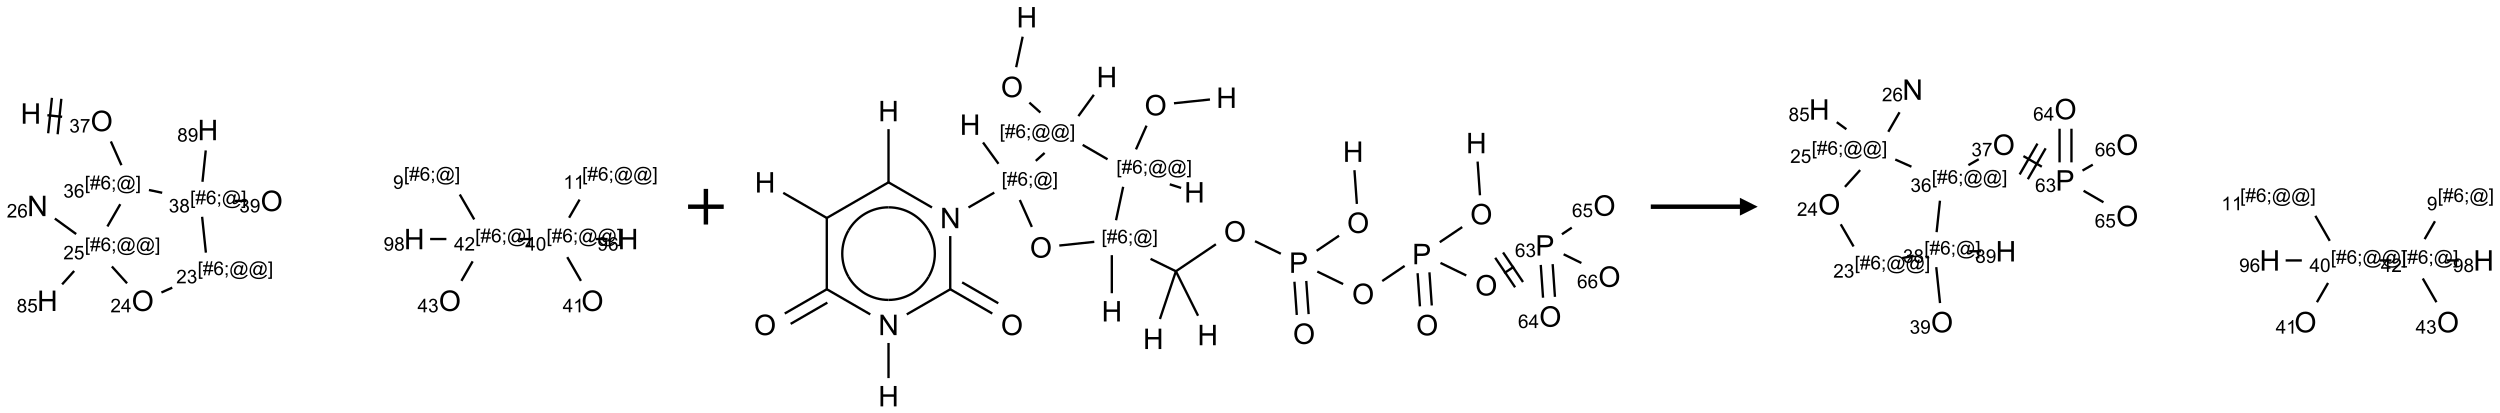 <?xml version="1.0" encoding="UTF-8"?>
<svg xmlns="http://www.w3.org/2000/svg" xmlns:xlink="http://www.w3.org/1999/xlink" width="1403" height="232" viewBox="0 0 1403 232">
<defs>
<g>
<g id="glyph-0-0">
<path d="M 2 0 L 2 -10 L 10 -10 L 10 0 Z M 2.25 -0.25 L 9.75 -0.25 L 9.75 -9.75 L 2.25 -9.75 Z M 2.25 -0.25 "/>
</g>
<g id="glyph-0-1">
<path d="M 1.281 0 L 1.281 -11.453 L 2.797 -11.453 L 2.797 -6.75 L 8.75 -6.75 L 8.75 -11.453 L 10.266 -11.453 L 10.266 0 L 8.75 0 L 8.75 -5.398 L 2.797 -5.398 L 2.797 0 Z M 1.281 0 "/>
</g>
<g id="glyph-0-2">
<path d="M 0.773 -5.578 C 0.773 -7.48 1.285 -8.969 2.305 -10.043 C 3.324 -11.117 4.645 -11.656 6.258 -11.656 C 7.316 -11.656 8.27 -11.402 9.117 -10.898 C 9.965 -10.395 10.613 -9.688 11.059 -8.785 C 11.504 -7.883 11.727 -6.855 11.727 -5.711 C 11.727 -4.551 11.492 -3.512 11.023 -2.594 C 10.555 -1.676 9.891 -0.984 9.031 -0.512 C 8.172 -0.039 7.246 0.195 6.25 0.195 C 5.172 0.195 4.207 -0.066 3.359 -0.586 C 2.512 -1.105 1.867 -1.816 1.43 -2.719 C 0.992 -3.621 0.773 -4.574 0.773 -5.578 Z M 2.336 -5.555 C 2.336 -4.176 2.707 -3.086 3.449 -2.293 C 4.191 -1.5 5.121 -1.102 6.242 -1.102 C 7.383 -1.102 8.32 -1.504 9.059 -2.305 C 9.797 -3.105 10.164 -4.246 10.164 -5.719 C 10.164 -6.652 10.008 -7.465 9.691 -8.16 C 9.375 -8.855 8.914 -9.395 8.309 -9.777 C 7.703 -10.16 7.02 -10.352 6.266 -10.352 C 5.191 -10.352 4.27 -9.984 3.496 -9.246 C 2.723 -8.508 2.336 -7.277 2.336 -5.555 Z M 2.336 -5.555 "/>
</g>
<g id="glyph-0-3">
<path d="M 1.219 0 L 1.219 -11.453 L 2.773 -11.453 L 8.789 -2.461 L 8.789 -11.453 L 10.242 -11.453 L 10.242 0 L 8.688 0 L 2.672 -9 L 2.672 0 Z M 1.219 0 "/>
</g>
<g id="glyph-0-4">
<path d="M 1.234 0 L 1.234 -11.453 L 5.555 -11.453 C 6.316 -11.453 6.895 -11.418 7.297 -11.344 C 7.859 -11.25 8.332 -11.07 8.711 -10.809 C 9.09 -10.547 9.398 -10.176 9.629 -9.703 C 9.859 -9.23 9.977 -8.707 9.977 -8.141 C 9.977 -7.168 9.668 -6.344 9.047 -5.668 C 8.426 -4.992 7.309 -4.656 5.688 -4.656 L 2.75 -4.656 L 2.75 0 Z M 2.75 -6.008 L 5.711 -6.008 C 6.691 -6.008 7.387 -6.191 7.797 -6.555 C 8.207 -6.918 8.414 -7.434 8.414 -8.094 C 8.414 -8.574 8.293 -8.984 8.051 -9.324 C 7.809 -9.664 7.488 -9.891 7.094 -10 C 6.84 -10.066 6.367 -10.102 5.68 -10.102 L 2.75 -10.102 Z M 2.75 -6.008 "/>
</g>
<g id="glyph-1-0">
<path d="M 1.332 0 L 1.332 -6.668 L 6.668 -6.668 L 6.668 0 Z M 1.5 -0.168 L 6.5 -0.168 L 6.5 -6.5 L 1.5 -6.5 Z M 1.5 -0.168 "/>
</g>
<g id="glyph-1-1">
<path d="M 0.449 -2.016 L 1.387 -2.141 C 1.492 -1.609 1.676 -1.227 1.934 -0.992 C 2.191 -0.758 2.508 -0.641 2.879 -0.641 C 3.32 -0.641 3.695 -0.793 3.996 -1.098 C 4.301 -1.402 4.453 -1.781 4.453 -2.234 C 4.453 -2.664 4.312 -3.02 4.031 -3.301 C 3.75 -3.578 3.391 -3.719 2.957 -3.719 C 2.781 -3.719 2.562 -3.684 2.297 -3.613 L 2.402 -4.438 C 2.465 -4.43 2.516 -4.426 2.551 -4.426 C 2.949 -4.426 3.312 -4.531 3.629 -4.738 C 3.949 -4.949 4.109 -5.27 4.109 -5.703 C 4.109 -6.047 3.992 -6.332 3.762 -6.559 C 3.527 -6.785 3.227 -6.895 2.859 -6.895 C 2.496 -6.895 2.191 -6.781 1.949 -6.551 C 1.707 -6.324 1.547 -5.98 1.48 -5.52 L 0.543 -5.688 C 0.656 -6.316 0.918 -6.805 1.324 -7.148 C 1.73 -7.492 2.234 -7.668 2.84 -7.668 C 3.254 -7.668 3.641 -7.578 3.988 -7.398 C 4.34 -7.219 4.609 -6.977 4.793 -6.668 C 4.98 -6.359 5.074 -6.031 5.074 -5.684 C 5.074 -5.352 4.984 -5.051 4.809 -4.781 C 4.629 -4.512 4.367 -4.297 4.02 -4.137 C 4.473 -4.031 4.824 -3.816 5.074 -3.488 C 5.324 -3.16 5.449 -2.75 5.449 -2.254 C 5.449 -1.59 5.203 -1.023 4.719 -0.559 C 4.234 -0.098 3.617 0.137 2.875 0.137 C 2.203 0.137 1.648 -0.062 1.207 -0.465 C 0.762 -0.863 0.512 -1.379 0.449 -2.016 Z M 0.449 -2.016 "/>
</g>
<g id="glyph-1-2">
<path d="M 0.504 -6.637 L 0.504 -7.535 L 5.449 -7.535 L 5.449 -6.809 C 4.961 -6.289 4.48 -5.602 4.004 -4.746 C 3.527 -3.887 3.156 -3.004 2.895 -2.098 C 2.707 -1.461 2.59 -0.762 2.535 0 L 1.574 0 C 1.582 -0.602 1.703 -1.328 1.926 -2.176 C 2.152 -3.027 2.477 -3.848 2.898 -4.637 C 3.32 -5.426 3.77 -6.094 4.246 -6.637 Z M 0.504 -6.637 "/>
</g>
<g id="glyph-1-3">
<path d="M 0.723 2.121 L 0.723 -7.637 L 2.793 -7.637 L 2.793 -6.859 L 1.66 -6.859 L 1.66 1.344 L 2.793 1.344 L 2.793 2.121 Z M 0.723 2.121 "/>
</g>
<g id="glyph-1-4">
<path d="M 0.535 0.129 L 0.988 -2.09 L 0.109 -2.09 L 0.109 -2.863 L 1.145 -2.863 L 1.531 -4.754 L 0.109 -4.754 L 0.109 -5.531 L 1.688 -5.531 L 2.141 -7.766 L 2.922 -7.766 L 2.469 -5.531 L 4.109 -5.531 L 4.562 -7.766 L 5.348 -7.766 L 4.895 -5.531 L 5.797 -5.531 L 5.797 -4.754 L 4.738 -4.754 L 4.348 -2.863 L 5.797 -2.863 L 5.797 -2.09 L 4.191 -2.09 L 3.738 0.129 L 2.957 0.129 L 3.406 -2.09 L 1.77 -2.09 L 1.316 0.129 Z M 1.926 -2.863 L 3.562 -2.863 L 3.953 -4.754 L 2.312 -4.754 Z M 1.926 -2.863 "/>
</g>
<g id="glyph-1-5">
<path d="M 5.309 -5.766 L 4.375 -5.691 C 4.293 -6.059 4.172 -6.328 4.02 -6.496 C 3.766 -6.762 3.453 -6.895 3.082 -6.895 C 2.785 -6.895 2.523 -6.812 2.297 -6.645 C 2 -6.43 1.77 -6.117 1.598 -5.703 C 1.43 -5.289 1.34 -4.703 1.332 -3.938 C 1.559 -4.281 1.836 -4.535 2.16 -4.703 C 2.488 -4.871 2.828 -4.953 3.188 -4.953 C 3.812 -4.953 4.344 -4.723 4.785 -4.262 C 5.223 -3.801 5.441 -3.207 5.441 -2.48 C 5.441 -2 5.34 -1.555 5.133 -1.145 C 4.926 -0.73 4.641 -0.418 4.281 -0.199 C 3.922 0.02 3.512 0.129 3.051 0.129 C 2.27 0.129 1.633 -0.156 1.141 -0.73 C 0.648 -1.305 0.402 -2.254 0.402 -3.574 C 0.402 -5.051 0.672 -6.121 1.219 -6.793 C 1.695 -7.375 2.336 -7.668 3.141 -7.668 C 3.742 -7.668 4.234 -7.5 4.617 -7.16 C 5 -6.824 5.23 -6.359 5.309 -5.766 Z M 1.48 -2.473 C 1.48 -2.152 1.547 -1.844 1.684 -1.547 C 1.82 -1.25 2.016 -1.027 2.262 -0.871 C 2.508 -0.719 2.766 -0.641 3.035 -0.641 C 3.434 -0.641 3.773 -0.801 4.059 -1.121 C 4.344 -1.441 4.484 -1.875 4.484 -2.422 C 4.484 -2.949 4.344 -3.367 4.062 -3.668 C 3.781 -3.973 3.426 -4.125 3 -4.125 C 2.578 -4.125 2.219 -3.973 1.922 -3.668 C 1.625 -3.363 1.48 -2.969 1.48 -2.473 Z M 1.48 -2.473 "/>
</g>
<g id="glyph-1-6">
<path d="M 0.949 -4.465 L 0.949 -5.531 L 2.016 -5.531 L 2.016 -4.465 Z M 0.949 0 L 0.949 -1.066 L 2.016 -1.066 L 2.016 0 C 2.016 0.391 1.945 0.711 1.809 0.949 C 1.668 1.191 1.449 1.379 1.145 1.512 L 0.887 1.109 C 1.082 1.023 1.23 0.895 1.324 0.727 C 1.418 0.559 1.469 0.316 1.48 0 Z M 0.949 0 "/>
</g>
<g id="glyph-1-7">
<path d="M 6.047 -0.848 C 5.82 -0.59 5.57 -0.379 5.289 -0.223 C 5.008 -0.062 4.73 0.016 4.449 0.016 C 4.141 0.016 3.84 -0.074 3.547 -0.254 C 3.254 -0.434 3.02 -0.715 2.836 -1.09 C 2.652 -1.465 2.562 -1.875 2.562 -2.324 C 2.562 -2.875 2.703 -3.43 2.988 -3.98 C 3.27 -4.535 3.621 -4.953 4.043 -5.23 C 4.461 -5.508 4.871 -5.645 5.266 -5.645 C 5.566 -5.645 5.855 -5.566 6.129 -5.41 C 6.402 -5.25 6.641 -5.012 6.84 -4.688 L 7.016 -5.496 L 7.949 -5.496 L 7.199 -2 C 7.094 -1.516 7.043 -1.246 7.043 -1.191 C 7.043 -1.098 7.078 -1.02 7.148 -0.949 C 7.219 -0.883 7.305 -0.848 7.406 -0.848 C 7.59 -0.848 7.832 -0.953 8.129 -1.168 C 8.527 -1.445 8.84 -1.816 9.07 -2.285 C 9.301 -2.75 9.418 -3.234 9.418 -3.73 C 9.418 -4.309 9.27 -4.852 8.973 -5.355 C 8.676 -5.859 8.23 -6.262 7.645 -6.562 C 7.055 -6.863 6.406 -7.016 5.691 -7.016 C 4.879 -7.016 4.137 -6.824 3.465 -6.445 C 2.793 -6.066 2.273 -5.52 1.902 -4.809 C 1.535 -4.098 1.348 -3.34 1.348 -2.527 C 1.348 -1.676 1.535 -0.941 1.902 -0.328 C 2.273 0.285 2.809 0.742 3.508 1.035 C 4.207 1.328 4.984 1.473 5.832 1.473 C 6.742 1.473 7.504 1.32 8.121 1.016 C 8.734 0.711 9.195 0.34 9.5 -0.098 L 10.441 -0.098 C 10.266 0.266 9.961 0.637 9.531 1.016 C 9.102 1.395 8.59 1.695 7.996 1.914 C 7.402 2.133 6.688 2.246 5.848 2.246 C 5.078 2.246 4.367 2.145 3.715 1.949 C 3.066 1.75 2.512 1.453 2.051 1.055 C 1.594 0.656 1.25 0.199 1.016 -0.316 C 0.723 -0.973 0.578 -1.684 0.578 -2.441 C 0.578 -3.289 0.75 -4.098 1.098 -4.863 C 1.523 -5.805 2.125 -6.527 2.902 -7.027 C 3.684 -7.527 4.629 -7.777 5.738 -7.777 C 6.602 -7.777 7.375 -7.602 8.059 -7.246 C 8.746 -6.895 9.285 -6.371 9.684 -5.672 C 10.02 -5.07 10.188 -4.418 10.188 -3.715 C 10.188 -2.707 9.832 -1.812 9.125 -1.031 C 8.492 -0.328 7.801 0.02 7.051 0.02 C 6.812 0.02 6.617 -0.016 6.473 -0.09 C 6.324 -0.16 6.215 -0.266 6.145 -0.402 C 6.102 -0.488 6.066 -0.637 6.047 -0.848 Z M 3.527 -2.262 C 3.527 -1.785 3.641 -1.414 3.863 -1.152 C 4.09 -0.887 4.348 -0.754 4.641 -0.754 C 4.836 -0.754 5.039 -0.812 5.254 -0.93 C 5.469 -1.047 5.676 -1.219 5.871 -1.449 C 6.066 -1.676 6.23 -1.969 6.355 -2.32 C 6.48 -2.672 6.543 -3.027 6.543 -3.379 C 6.543 -3.852 6.426 -4.219 6.191 -4.48 C 5.957 -4.738 5.672 -4.871 5.332 -4.871 C 5.109 -4.871 4.902 -4.812 4.707 -4.699 C 4.512 -4.586 4.32 -4.406 4.137 -4.156 C 3.953 -3.906 3.805 -3.602 3.691 -3.246 C 3.582 -2.887 3.527 -2.559 3.527 -2.262 Z M 3.527 -2.262 "/>
</g>
<g id="glyph-1-8">
<path d="M 2.27 2.121 L 0.203 2.121 L 0.203 1.344 L 1.332 1.344 L 1.332 -6.859 L 0.203 -6.859 L 0.203 -7.637 L 2.27 -7.637 Z M 2.27 2.121 "/>
</g>
<g id="glyph-1-9">
<path d="M 5.371 -0.902 L 5.371 0 L 0.324 0 C 0.316 -0.227 0.352 -0.441 0.434 -0.652 C 0.562 -0.996 0.766 -1.332 1.051 -1.668 C 1.332 -2 1.742 -2.387 2.277 -2.824 C 3.105 -3.504 3.668 -4.043 3.957 -4.441 C 4.25 -4.84 4.395 -5.215 4.395 -5.566 C 4.395 -5.938 4.262 -6.254 3.996 -6.508 C 3.73 -6.762 3.387 -6.891 2.957 -6.891 C 2.508 -6.891 2.145 -6.754 1.875 -6.484 C 1.605 -6.215 1.469 -5.84 1.465 -5.359 L 0.5 -5.457 C 0.566 -6.176 0.812 -6.727 1.246 -7.102 C 1.676 -7.477 2.254 -7.668 2.98 -7.668 C 3.711 -7.668 4.293 -7.465 4.719 -7.059 C 5.145 -6.652 5.359 -6.148 5.359 -5.547 C 5.359 -5.242 5.297 -4.941 5.172 -4.645 C 5.047 -4.352 4.84 -4.039 4.551 -3.715 C 4.262 -3.387 3.777 -2.938 3.105 -2.371 C 2.543 -1.898 2.18 -1.578 2.02 -1.41 C 1.859 -1.242 1.73 -1.07 1.625 -0.902 Z M 5.371 -0.902 "/>
</g>
<g id="glyph-1-10">
<path d="M 0.441 -2 L 1.426 -2.082 C 1.5 -1.605 1.668 -1.242 1.934 -1.004 C 2.199 -0.762 2.52 -0.641 2.895 -0.641 C 3.348 -0.641 3.73 -0.812 4.043 -1.152 C 4.355 -1.492 4.512 -1.941 4.512 -2.504 C 4.512 -3.039 4.359 -3.461 4.059 -3.77 C 3.758 -4.078 3.367 -4.234 2.879 -4.234 C 2.578 -4.234 2.305 -4.164 2.062 -4.027 C 1.82 -3.891 1.629 -3.715 1.488 -3.496 L 0.609 -3.609 L 1.348 -7.531 L 5.145 -7.531 L 5.145 -6.637 L 2.098 -6.637 L 1.688 -4.582 C 2.145 -4.902 2.625 -5.062 3.129 -5.062 C 3.797 -5.062 4.359 -4.832 4.816 -4.371 C 5.277 -3.91 5.504 -3.312 5.504 -2.59 C 5.504 -1.898 5.305 -1.301 4.902 -0.797 C 4.41 -0.18 3.742 0.129 2.895 0.129 C 2.199 0.129 1.633 -0.062 1.195 -0.453 C 0.758 -0.844 0.504 -1.359 0.441 -2 Z M 0.441 -2 "/>
</g>
<g id="glyph-1-11">
<path d="M 1.887 -4.141 C 1.496 -4.281 1.207 -4.484 1.02 -4.75 C 0.832 -5.016 0.738 -5.328 0.738 -5.699 C 0.738 -6.254 0.938 -6.719 1.34 -7.098 C 1.738 -7.477 2.27 -7.668 2.934 -7.668 C 3.598 -7.668 4.137 -7.473 4.543 -7.086 C 4.949 -6.699 5.152 -6.227 5.152 -5.672 C 5.152 -5.316 5.059 -5.008 4.871 -4.746 C 4.688 -4.484 4.406 -4.281 4.027 -4.141 C 4.496 -3.988 4.852 -3.742 5.098 -3.402 C 5.34 -3.062 5.465 -2.656 5.465 -2.184 C 5.465 -1.531 5.234 -0.98 4.77 -0.535 C 4.309 -0.09 3.703 0.129 2.949 0.129 C 2.195 0.129 1.586 -0.094 1.125 -0.539 C 0.664 -0.984 0.434 -1.543 0.434 -2.207 C 0.434 -2.703 0.559 -3.121 0.809 -3.457 C 1.062 -3.793 1.422 -4.02 1.887 -4.141 Z M 1.699 -5.73 C 1.699 -5.367 1.812 -5.074 2.047 -4.844 C 2.281 -4.613 2.582 -4.5 2.953 -4.5 C 3.312 -4.5 3.609 -4.613 3.84 -4.84 C 4.07 -5.066 4.188 -5.348 4.188 -5.676 C 4.188 -6.02 4.07 -6.309 3.832 -6.543 C 3.594 -6.777 3.297 -6.895 2.941 -6.895 C 2.586 -6.895 2.289 -6.781 2.051 -6.551 C 1.816 -6.324 1.699 -6.047 1.699 -5.73 Z M 1.395 -2.203 C 1.395 -1.938 1.461 -1.676 1.586 -1.426 C 1.711 -1.176 1.902 -0.984 2.152 -0.848 C 2.402 -0.711 2.672 -0.641 2.957 -0.641 C 3.406 -0.641 3.777 -0.785 4.066 -1.074 C 4.359 -1.363 4.504 -1.727 4.504 -2.172 C 4.504 -2.625 4.355 -2.996 4.055 -3.293 C 3.754 -3.586 3.379 -3.734 2.926 -3.734 C 2.484 -3.734 2.121 -3.59 1.832 -3.297 C 1.543 -3.004 1.395 -2.641 1.395 -2.203 Z M 1.395 -2.203 "/>
</g>
<g id="glyph-1-12">
<path d="M 3.449 0 L 3.449 -1.828 L 0.137 -1.828 L 0.137 -2.688 L 3.621 -7.637 L 4.387 -7.637 L 4.387 -2.688 L 5.418 -2.688 L 5.418 -1.828 L 4.387 -1.828 L 4.387 0 Z M 3.449 -2.688 L 3.449 -6.129 L 1.059 -2.688 Z M 3.449 -2.688 "/>
</g>
<g id="glyph-1-13">
<path d="M 0.582 -1.766 L 1.484 -1.848 C 1.562 -1.426 1.707 -1.117 1.922 -0.926 C 2.137 -0.734 2.414 -0.641 2.75 -0.641 C 3.039 -0.641 3.289 -0.707 3.508 -0.84 C 3.727 -0.973 3.902 -1.148 4.043 -1.367 C 4.18 -1.586 4.297 -1.887 4.391 -2.262 C 4.484 -2.637 4.531 -3.016 4.531 -3.406 C 4.531 -3.449 4.531 -3.512 4.527 -3.594 C 4.34 -3.297 4.082 -3.055 3.758 -2.867 C 3.434 -2.68 3.082 -2.59 2.703 -2.59 C 2.07 -2.59 1.535 -2.816 1.098 -3.277 C 0.66 -3.734 0.441 -4.34 0.441 -5.09 C 0.441 -5.863 0.672 -6.484 1.129 -6.957 C 1.586 -7.43 2.156 -7.668 2.844 -7.668 C 3.34 -7.668 3.793 -7.531 4.207 -7.266 C 4.617 -7 4.93 -6.617 5.145 -6.121 C 5.355 -5.629 5.465 -4.91 5.465 -3.973 C 5.465 -2.996 5.359 -2.223 5.145 -1.645 C 4.934 -1.066 4.617 -0.625 4.199 -0.324 C 3.781 -0.02 3.293 0.129 2.73 0.129 C 2.133 0.129 1.645 -0.035 1.266 -0.367 C 0.887 -0.699 0.66 -1.164 0.582 -1.766 Z M 4.422 -5.137 C 4.422 -5.676 4.277 -6.102 3.992 -6.418 C 3.707 -6.734 3.359 -6.891 2.957 -6.891 C 2.543 -6.891 2.18 -6.719 1.871 -6.379 C 1.562 -6.039 1.406 -5.598 1.406 -5.059 C 1.406 -4.57 1.555 -4.176 1.848 -3.871 C 2.141 -3.566 2.5 -3.418 2.934 -3.418 C 3.367 -3.418 3.723 -3.57 4.004 -3.871 C 4.281 -4.176 4.422 -4.598 4.422 -5.137 Z M 4.422 -5.137 "/>
</g>
<g id="glyph-1-14">
<path d="M 0.441 -3.766 C 0.441 -4.668 0.535 -5.395 0.723 -5.945 C 0.906 -6.496 1.184 -6.922 1.551 -7.219 C 1.918 -7.516 2.375 -7.668 2.934 -7.668 C 3.344 -7.668 3.703 -7.586 4.012 -7.418 C 4.32 -7.254 4.574 -7.016 4.777 -6.707 C 4.977 -6.395 5.137 -6.016 5.25 -5.57 C 5.363 -5.125 5.422 -4.523 5.422 -3.766 C 5.422 -2.871 5.328 -2.148 5.145 -1.598 C 4.961 -1.047 4.688 -0.621 4.32 -0.32 C 3.953 -0.02 3.492 0.129 2.934 0.129 C 2.195 0.129 1.617 -0.133 1.199 -0.66 C 0.695 -1.297 0.441 -2.332 0.441 -3.766 Z M 1.406 -3.766 C 1.406 -2.512 1.555 -1.68 1.848 -1.262 C 2.141 -0.848 2.5 -0.641 2.934 -0.641 C 3.363 -0.641 3.727 -0.848 4.02 -1.266 C 4.312 -1.684 4.457 -2.516 4.457 -3.766 C 4.457 -5.023 4.312 -5.859 4.02 -6.27 C 3.727 -6.684 3.359 -6.891 2.922 -6.891 C 2.492 -6.891 2.148 -6.707 1.891 -6.344 C 1.566 -5.879 1.406 -5.02 1.406 -3.766 Z M 1.406 -3.766 "/>
</g>
<g id="glyph-1-15">
<path d="M 3.973 0 L 3.035 0 L 3.035 -5.973 C 2.809 -5.758 2.516 -5.543 2.148 -5.328 C 1.781 -5.113 1.453 -4.953 1.16 -4.844 L 1.16 -5.75 C 1.684 -5.996 2.145 -6.297 2.535 -6.645 C 2.93 -6.996 3.207 -7.336 3.371 -7.668 L 3.973 -7.668 Z M 3.973 0 "/>
</g>
</g>
</defs>
<path fill="none" stroke-width="0.033" stroke-linecap="butt" stroke-linejoin="miter" stroke="rgb(0%, 0%, 0%)" stroke-opacity="1" stroke-miterlimit="10" d="M 0.232 0.024 L 0.439 0.046 " transform="matrix(40, 0, 0, 40, 17.305, 63.705)"/>
<path fill="none" stroke-width="0.033" stroke-linecap="butt" stroke-linejoin="miter" stroke="rgb(0%, 0%, 0%)" stroke-opacity="1" stroke-miterlimit="10" d="M 0.376 0.291 L 0.428 -0.206 " transform="matrix(40, 0, 0, 40, 17.305, 63.705)"/>
<path fill="none" stroke-width="0.033" stroke-linecap="butt" stroke-linejoin="miter" stroke="rgb(0%, 0%, 0%)" stroke-opacity="1" stroke-miterlimit="10" d="M 0.243 0.277 L 0.296 -0.22 " transform="matrix(40, 0, 0, 40, 17.305, 63.705)"/>
<path fill="none" stroke-width="0.033" stroke-linecap="butt" stroke-linejoin="miter" stroke="rgb(0%, 0%, 0%)" stroke-opacity="1" stroke-miterlimit="10" d="M 1.123 0.392 L 1.271 0.725 " transform="matrix(40, 0, 0, 40, 17.305, 63.705)"/>
<path fill="none" stroke-width="0.033" stroke-linecap="butt" stroke-linejoin="miter" stroke="rgb(0%, 0%, 0%)" stroke-opacity="1" stroke-miterlimit="10" d="M 1.255 1.272 L 1.074 1.585 " transform="matrix(40, 0, 0, 40, 17.305, 63.705)"/>
<path fill="none" stroke-width="0.033" stroke-linecap="butt" stroke-linejoin="miter" stroke="rgb(0%, 0%, 0%)" stroke-opacity="1" stroke-miterlimit="10" d="M 0.636 1.691 L 0.337 1.474 " transform="matrix(40, 0, 0, 40, 17.305, 63.705)"/>
<path fill="none" stroke-width="0.033" stroke-linecap="butt" stroke-linejoin="miter" stroke="rgb(0%, 0%, 0%)" stroke-opacity="1" stroke-miterlimit="10" d="M 0.608 2.209 L 0.439 2.397 " transform="matrix(40, 0, 0, 40, 17.305, 63.705)"/>
<path fill="none" stroke-width="0.033" stroke-linecap="butt" stroke-linejoin="miter" stroke="rgb(0%, 0%, 0%)" stroke-opacity="1" stroke-miterlimit="10" d="M 1.137 2.146 L 1.35 2.382 " transform="matrix(40, 0, 0, 40, 17.305, 63.705)"/>
<path fill="none" stroke-width="0.033" stroke-linecap="butt" stroke-linejoin="miter" stroke="rgb(0%, 0%, 0%)" stroke-opacity="1" stroke-miterlimit="10" d="M 1.832 2.511 L 1.984 2.443 " transform="matrix(40, 0, 0, 40, 17.305, 63.705)"/>
<path fill="none" stroke-width="0.033" stroke-linecap="butt" stroke-linejoin="miter" stroke="rgb(0%, 0%, 0%)" stroke-opacity="1" stroke-miterlimit="10" d="M 2.456 1.952 L 2.403 1.449 " transform="matrix(40, 0, 0, 40, 17.305, 63.705)"/>
<path fill="none" stroke-width="0.033" stroke-linecap="butt" stroke-linejoin="miter" stroke="rgb(0%, 0%, 0%)" stroke-opacity="1" stroke-miterlimit="10" d="M 1.843 1.112 L 1.657 1.073 " transform="matrix(40, 0, 0, 40, 17.305, 63.705)"/>
<path fill="none" stroke-width="0.033" stroke-linecap="butt" stroke-linejoin="miter" stroke="rgb(0%, 0%, 0%)" stroke-opacity="1" stroke-miterlimit="10" d="M 2.855 1.226 L 3.022 1.226 " transform="matrix(40, 0, 0, 40, 17.305, 63.705)"/>
<path fill="none" stroke-width="0.033" stroke-linecap="butt" stroke-linejoin="miter" stroke="rgb(0%, 0%, 0%)" stroke-opacity="1" stroke-miterlimit="10" d="M 2.408 0.958 L 2.454 0.518 " transform="matrix(40, 0, 0, 40, 17.305, 63.705)"/>
<path fill="none" stroke-width="0.033" stroke-linecap="butt" stroke-linejoin="miter" stroke="rgb(0%, 0%, 0%)" stroke-opacity="1" stroke-miterlimit="10" d="M 6.041 2.348 L 6.199 2.074 " transform="matrix(40, 0, 0, 40, 17.305, 63.705)"/>
<path fill="none" stroke-width="0.033" stroke-linecap="butt" stroke-linejoin="miter" stroke="rgb(0%, 0%, 0%)" stroke-opacity="1" stroke-miterlimit="10" d="M 6.221 1.486 L 6.018 1.136 " transform="matrix(40, 0, 0, 40, 17.305, 63.705)"/>
<path fill="none" stroke-width="0.033" stroke-linecap="butt" stroke-linejoin="miter" stroke="rgb(0%, 0%, 0%)" stroke-opacity="1" stroke-miterlimit="10" d="M 5.83 1.761 L 5.602 1.761 " transform="matrix(40, 0, 0, 40, 17.305, 63.705)"/>
<path fill="none" stroke-width="0.033" stroke-linecap="butt" stroke-linejoin="miter" stroke="rgb(0%, 0%, 0%)" stroke-opacity="1" stroke-miterlimit="10" d="M 6.857 1.761 L 7.023 1.761 " transform="matrix(40, 0, 0, 40, 17.305, 63.705)"/>
<path fill="none" stroke-width="0.033" stroke-linecap="butt" stroke-linejoin="miter" stroke="rgb(0%, 0%, 0%)" stroke-opacity="1" stroke-miterlimit="10" d="M 7.552 1.462 L 7.699 1.208 " transform="matrix(40, 0, 0, 40, 17.305, 63.705)"/>
<path fill="none" stroke-width="0.033" stroke-linecap="butt" stroke-linejoin="miter" stroke="rgb(0%, 0%, 0%)" stroke-opacity="1" stroke-miterlimit="10" d="M 7.526 2.015 L 7.718 2.348 " transform="matrix(40, 0, 0, 40, 17.305, 63.705)"/>
<path fill="none" stroke-width="0.033" stroke-linecap="butt" stroke-linejoin="miter" stroke="rgb(0%, 0%, 0%)" stroke-opacity="1" stroke-miterlimit="10" d="M 7.926 1.761 L 8.093 1.761 " transform="matrix(40, 0, 0, 40, 17.305, 63.705)"/>
<g fill="rgb(0%, 0%, 0%)" fill-opacity="1">
<use xlink:href="#glyph-0-1" x="11.531" y="69.434"/>
</g>
<g fill="rgb(0%, 0%, 0%)" fill-opacity="1">
<use xlink:href="#glyph-0-2" x="50.836" y="73.617"/>
</g>
<g fill="rgb(0%, 0%, 0%)" fill-opacity="1">
<use xlink:href="#glyph-1-1" x="38.895" y="74.367"/>
<use xlink:href="#glyph-1-2" x="44.827" y="74.367"/>
</g>
<g fill="rgb(0%, 0%, 0%)" fill-opacity="1">
<use xlink:href="#glyph-1-3" x="47.523" y="106.281"/>
<use xlink:href="#glyph-1-4" x="50.487" y="106.281"/>
<use xlink:href="#glyph-1-5" x="56.419" y="106.281"/>
<use xlink:href="#glyph-1-6" x="62.352" y="106.281"/>
<use xlink:href="#glyph-1-7" x="65.315" y="106.281"/>
<use xlink:href="#glyph-1-8" x="76.143" y="106.281"/>
</g>
<g fill="rgb(0%, 0%, 0%)" fill-opacity="1">
<use xlink:href="#glyph-1-1" x="35.543" y="110.91"/>
<use xlink:href="#glyph-1-5" x="41.475" y="110.91"/>
</g>
<g fill="rgb(0%, 0%, 0%)" fill-opacity="1">
<use xlink:href="#glyph-1-3" x="47.566" y="140.922"/>
<use xlink:href="#glyph-1-4" x="50.53" y="140.922"/>
<use xlink:href="#glyph-1-5" x="56.462" y="140.922"/>
<use xlink:href="#glyph-1-6" x="62.395" y="140.922"/>
<use xlink:href="#glyph-1-7" x="65.358" y="140.922"/>
<use xlink:href="#glyph-1-7" x="76.186" y="140.922"/>
<use xlink:href="#glyph-1-8" x="87.014" y="140.922"/>
</g>
<g fill="rgb(0%, 0%, 0%)" fill-opacity="1">
<use xlink:href="#glyph-1-9" x="35.523" y="145.551"/>
<use xlink:href="#glyph-1-10" x="41.456" y="145.551"/>
</g>
<g fill="rgb(0%, 0%, 0%)" fill-opacity="1">
<use xlink:href="#glyph-0-3" x="15.266" y="121.285"/>
</g>
<g fill="rgb(0%, 0%, 0%)" fill-opacity="1">
<use xlink:href="#glyph-1-9" x="3.773" y="122.078"/>
<use xlink:href="#glyph-1-5" x="9.706" y="122.078"/>
</g>
<g fill="rgb(0%, 0%, 0%)" fill-opacity="1">
<use xlink:href="#glyph-0-1" x="20.816" y="174.523"/>
</g>
<g fill="rgb(0%, 0%, 0%)" fill-opacity="1">
<use xlink:href="#glyph-1-11" x="9.328" y="175.316"/>
<use xlink:href="#glyph-1-10" x="15.26" y="175.316"/>
</g>
<g fill="rgb(0%, 0%, 0%)" fill-opacity="1">
<use xlink:href="#glyph-0-2" x="73.871" y="174.527"/>
</g>
<g fill="rgb(0%, 0%, 0%)" fill-opacity="1">
<use xlink:href="#glyph-1-9" x="61.961" y="175.273"/>
<use xlink:href="#glyph-1-12" x="67.893" y="175.273"/>
</g>
<g fill="rgb(0%, 0%, 0%)" fill-opacity="1">
<use xlink:href="#glyph-1-3" x="110.875" y="154.379"/>
<use xlink:href="#glyph-1-4" x="113.839" y="154.379"/>
<use xlink:href="#glyph-1-5" x="119.771" y="154.379"/>
<use xlink:href="#glyph-1-6" x="125.703" y="154.379"/>
<use xlink:href="#glyph-1-7" x="128.667" y="154.379"/>
<use xlink:href="#glyph-1-7" x="139.495" y="154.379"/>
<use xlink:href="#glyph-1-8" x="150.323" y="154.379"/>
</g>
<g fill="rgb(0%, 0%, 0%)" fill-opacity="1">
<use xlink:href="#glyph-1-9" x="98.887" y="159.008"/>
<use xlink:href="#glyph-1-1" x="104.819" y="159.008"/>
</g>
<g fill="rgb(0%, 0%, 0%)" fill-opacity="1">
<use xlink:href="#glyph-1-3" x="106.691" y="114.598"/>
<use xlink:href="#glyph-1-4" x="109.655" y="114.598"/>
<use xlink:href="#glyph-1-5" x="115.587" y="114.598"/>
<use xlink:href="#glyph-1-6" x="121.52" y="114.598"/>
<use xlink:href="#glyph-1-7" x="124.483" y="114.598"/>
<use xlink:href="#glyph-1-8" x="135.311" y="114.598"/>
</g>
<g fill="rgb(0%, 0%, 0%)" fill-opacity="1">
<use xlink:href="#glyph-1-1" x="94.688" y="119.227"/>
<use xlink:href="#glyph-1-11" x="100.62" y="119.227"/>
</g>
<g fill="rgb(0%, 0%, 0%)" fill-opacity="1">
<use xlink:href="#glyph-0-2" x="146.23" y="118.477"/>
</g>
<g fill="rgb(0%, 0%, 0%)" fill-opacity="1">
<use xlink:href="#glyph-1-1" x="134.273" y="119.223"/>
<use xlink:href="#glyph-1-13" x="140.206" y="119.223"/>
</g>
<g fill="rgb(0%, 0%, 0%)" fill-opacity="1">
<use xlink:href="#glyph-0-1" x="110.891" y="78.691"/>
</g>
<g fill="rgb(0%, 0%, 0%)" fill-opacity="1">
<use xlink:href="#glyph-1-11" x="99.441" y="79.484"/>
<use xlink:href="#glyph-1-13" x="105.374" y="79.484"/>
</g>
<g fill="rgb(0%, 0%, 0%)" fill-opacity="1">
<use xlink:href="#glyph-0-2" x="246.23" y="174.527"/>
</g>
<g fill="rgb(0%, 0%, 0%)" fill-opacity="1">
<use xlink:href="#glyph-1-12" x="234.289" y="175.273"/>
<use xlink:href="#glyph-1-1" x="240.221" y="175.273"/>
</g>
<g fill="rgb(0%, 0%, 0%)" fill-opacity="1">
<use xlink:href="#glyph-1-3" x="266.691" y="136.008"/>
<use xlink:href="#glyph-1-4" x="269.655" y="136.008"/>
<use xlink:href="#glyph-1-5" x="275.587" y="136.008"/>
<use xlink:href="#glyph-1-6" x="281.52" y="136.008"/>
<use xlink:href="#glyph-1-7" x="284.483" y="136.008"/>
<use xlink:href="#glyph-1-8" x="295.311" y="136.008"/>
</g>
<g fill="rgb(0%, 0%, 0%)" fill-opacity="1">
<use xlink:href="#glyph-1-12" x="254.781" y="140.633"/>
<use xlink:href="#glyph-1-9" x="260.714" y="140.633"/>
</g>
<g fill="rgb(0%, 0%, 0%)" fill-opacity="1">
<use xlink:href="#glyph-1-3" x="226.652" y="101.367"/>
<use xlink:href="#glyph-1-4" x="229.616" y="101.367"/>
<use xlink:href="#glyph-1-5" x="235.548" y="101.367"/>
<use xlink:href="#glyph-1-6" x="241.48" y="101.367"/>
<use xlink:href="#glyph-1-7" x="244.444" y="101.367"/>
<use xlink:href="#glyph-1-8" x="255.272" y="101.367"/>
</g>
<g fill="rgb(0%, 0%, 0%)" fill-opacity="1">
<use xlink:href="#glyph-1-13" x="220.578" y="105.992"/>
</g>
<g fill="rgb(0%, 0%, 0%)" fill-opacity="1">
<use xlink:href="#glyph-0-1" x="226.707" y="139.883"/>
</g>
<g fill="rgb(0%, 0%, 0%)" fill-opacity="1">
<use xlink:href="#glyph-1-13" x="215.258" y="140.672"/>
<use xlink:href="#glyph-1-11" x="221.19" y="140.672"/>
</g>
<g fill="rgb(0%, 0%, 0%)" fill-opacity="1">
<use xlink:href="#glyph-1-3" x="306.691" y="136.008"/>
<use xlink:href="#glyph-1-4" x="309.655" y="136.008"/>
<use xlink:href="#glyph-1-5" x="315.587" y="136.008"/>
<use xlink:href="#glyph-1-6" x="321.52" y="136.008"/>
<use xlink:href="#glyph-1-7" x="324.483" y="136.008"/>
<use xlink:href="#glyph-1-7" x="335.311" y="136.008"/>
<use xlink:href="#glyph-1-8" x="346.139" y="136.008"/>
</g>
<g fill="rgb(0%, 0%, 0%)" fill-opacity="1">
<use xlink:href="#glyph-1-12" x="294.73" y="140.633"/>
<use xlink:href="#glyph-1-14" x="300.663" y="140.633"/>
</g>
<g fill="rgb(0%, 0%, 0%)" fill-opacity="1">
<use xlink:href="#glyph-1-3" x="326.691" y="101.367"/>
<use xlink:href="#glyph-1-4" x="329.655" y="101.367"/>
<use xlink:href="#glyph-1-5" x="335.587" y="101.367"/>
<use xlink:href="#glyph-1-6" x="341.52" y="101.367"/>
<use xlink:href="#glyph-1-7" x="344.483" y="101.367"/>
<use xlink:href="#glyph-1-7" x="355.311" y="101.367"/>
<use xlink:href="#glyph-1-8" x="366.139" y="101.367"/>
</g>
<g fill="rgb(0%, 0%, 0%)" fill-opacity="1">
<use xlink:href="#glyph-1-15" x="316.176" y="105.992"/>
<use xlink:href="#glyph-1-15" x="322.108" y="105.992"/>
</g>
<g fill="rgb(0%, 0%, 0%)" fill-opacity="1">
<use xlink:href="#glyph-0-2" x="326.23" y="174.527"/>
</g>
<g fill="rgb(0%, 0%, 0%)" fill-opacity="1">
<use xlink:href="#glyph-1-12" x="315.766" y="175.273"/>
<use xlink:href="#glyph-1-15" x="321.698" y="175.273"/>
</g>
<g fill="rgb(0%, 0%, 0%)" fill-opacity="1">
<use xlink:href="#glyph-0-1" x="346.707" y="139.883"/>
</g>
<g fill="rgb(0%, 0%, 0%)" fill-opacity="1">
<use xlink:href="#glyph-1-13" x="335.277" y="140.672"/>
<use xlink:href="#glyph-1-5" x="341.21" y="140.672"/>
</g>
<path fill="none" stroke-width="0.062" stroke-linecap="butt" stroke-linejoin="miter" stroke="rgb(0%, 0%, 0%)" stroke-opacity="1" stroke-miterlimit="10" d="M -0 0 L 0.5 0 M 0.25 -0.25 L 0.25 0.25 " transform="matrix(40, 0, 0, 40, 386.145, 116)"/>
<path fill="none" stroke-width="0.033" stroke-linecap="butt" stroke-linejoin="miter" stroke="rgb(0%, 0%, 0%)" stroke-opacity="1" stroke-miterlimit="10" d="M 6.242 1.154 L 5.737 1.207 " transform="matrix(40, 0, 0, 40, 429.355, 9.674)"/>
<path fill="none" stroke-width="0.033" stroke-linecap="butt" stroke-linejoin="miter" stroke="rgb(0%, 0%, 0%)" stroke-opacity="1" stroke-miterlimit="10" d="M 5.352 1.521 L 5.204 1.854 " transform="matrix(40, 0, 0, 40, 429.355, 9.674)"/>
<path fill="none" stroke-width="0.033" stroke-linecap="butt" stroke-linejoin="miter" stroke="rgb(0%, 0%, 0%)" stroke-opacity="1" stroke-miterlimit="10" d="M 5.678 2.344 L 5.837 2.395 " transform="matrix(40, 0, 0, 40, 429.355, 9.674)"/>
<path fill="none" stroke-width="0.033" stroke-linecap="butt" stroke-linejoin="miter" stroke="rgb(0%, 0%, 0%)" stroke-opacity="1" stroke-miterlimit="10" d="M 4.805 1.993 L 4.456 1.791 " transform="matrix(40, 0, 0, 40, 429.355, 9.674)"/>
<path fill="none" stroke-width="0.033" stroke-linecap="butt" stroke-linejoin="miter" stroke="rgb(0%, 0%, 0%)" stroke-opacity="1" stroke-miterlimit="10" d="M 4.396 1.387 L 4.613 1.088 " transform="matrix(40, 0, 0, 40, 429.355, 9.674)"/>
<path fill="none" stroke-width="0.033" stroke-linecap="butt" stroke-linejoin="miter" stroke="rgb(0%, 0%, 0%)" stroke-opacity="1" stroke-miterlimit="10" d="M 3.863 1.337 L 3.708 1.198 " transform="matrix(40, 0, 0, 40, 429.355, 9.674)"/>
<path fill="none" stroke-width="0.033" stroke-linecap="butt" stroke-linejoin="miter" stroke="rgb(0%, 0%, 0%)" stroke-opacity="1" stroke-miterlimit="10" d="M 3.523 0.701 L 3.614 0.273 " transform="matrix(40, 0, 0, 40, 429.355, 9.674)"/>
<path fill="none" stroke-width="0.033" stroke-linecap="butt" stroke-linejoin="miter" stroke="rgb(0%, 0%, 0%)" stroke-opacity="1" stroke-miterlimit="10" d="M 3.922 1.904 L 3.798 2.015 " transform="matrix(40, 0, 0, 40, 429.355, 9.674)"/>
<path fill="none" stroke-width="0.033" stroke-linecap="butt" stroke-linejoin="miter" stroke="rgb(0%, 0%, 0%)" stroke-opacity="1" stroke-miterlimit="10" d="M 3.275 2.056 L 3.058 1.757 " transform="matrix(40, 0, 0, 40, 429.355, 9.674)"/>
<path fill="none" stroke-width="0.033" stroke-linecap="butt" stroke-linejoin="miter" stroke="rgb(0%, 0%, 0%)" stroke-opacity="1" stroke-miterlimit="10" d="M 3.216 2.46 L 2.854 2.669 " transform="matrix(40, 0, 0, 40, 429.355, 9.674)"/>
<path fill="none" stroke-width="0.033" stroke-linecap="butt" stroke-linejoin="miter" stroke="rgb(0%, 0%, 0%)" stroke-opacity="1" stroke-miterlimit="10" d="M 2.342 2.669 L 1.724 2.312 " transform="matrix(40, 0, 0, 40, 429.355, 9.674)"/>
<path fill="none" stroke-width="0.033" stroke-linecap="butt" stroke-linejoin="miter" stroke="rgb(0%, 0%, 0%)" stroke-opacity="1" stroke-miterlimit="10" d="M 1.732 2.326 L 1.732 1.57 " transform="matrix(40, 0, 0, 40, 429.355, 9.674)"/>
<path fill="none" stroke-width="0.033" stroke-linecap="butt" stroke-linejoin="miter" stroke="rgb(0%, 0%, 0%)" stroke-opacity="1" stroke-miterlimit="10" d="M 1.732 2.316 L 0.858 2.821 " transform="matrix(40, 0, 0, 40, 429.355, 9.674)"/>
<path fill="none" stroke-width="0.033" stroke-linecap="butt" stroke-linejoin="miter" stroke="rgb(0%, 0%, 0%)" stroke-opacity="1" stroke-miterlimit="10" d="M 0.874 2.821 L 0.255 2.464 " transform="matrix(40, 0, 0, 40, 429.355, 9.674)"/>
<path fill="none" stroke-width="0.033" stroke-linecap="butt" stroke-linejoin="miter" stroke="rgb(0%, 0%, 0%)" stroke-opacity="1" stroke-miterlimit="10" d="M 0.866 2.816 L 0.866 3.826 " transform="matrix(40, 0, 0, 40, 429.355, 9.674)"/>
<path fill="none" stroke-width="0.033" stroke-linecap="butt" stroke-linejoin="miter" stroke="rgb(0%, 0%, 0%)" stroke-opacity="1" stroke-miterlimit="10" d="M 0.874 3.812 L 0.276 4.157 " transform="matrix(40, 0, 0, 40, 429.355, 9.674)"/>
<path fill="none" stroke-width="0.033" stroke-linecap="butt" stroke-linejoin="miter" stroke="rgb(0%, 0%, 0%)" stroke-opacity="1" stroke-miterlimit="10" d="M 0.874 4.004 L 0.359 4.302 " transform="matrix(40, 0, 0, 40, 429.355, 9.674)"/>
<path fill="none" stroke-width="0.033" stroke-linecap="butt" stroke-linejoin="miter" stroke="rgb(0%, 0%, 0%)" stroke-opacity="1" stroke-miterlimit="10" d="M 0.866 3.816 L 1.476 4.169 " transform="matrix(40, 0, 0, 40, 429.355, 9.674)"/>
<path fill="none" stroke-width="0.033" stroke-linecap="butt" stroke-linejoin="miter" stroke="rgb(0%, 0%, 0%)" stroke-opacity="1" stroke-miterlimit="10" d="M 1.732 4.57 L 1.732 5.063 " transform="matrix(40, 0, 0, 40, 429.355, 9.674)"/>
<path fill="none" stroke-width="0.033" stroke-linecap="butt" stroke-linejoin="miter" stroke="rgb(0%, 0%, 0%)" stroke-opacity="1" stroke-miterlimit="10" d="M 1.988 4.169 L 2.606 3.812 " transform="matrix(40, 0, 0, 40, 429.355, 9.674)"/>
<path fill="none" stroke-width="0.033" stroke-linecap="butt" stroke-linejoin="miter" stroke="rgb(0%, 0%, 0%)" stroke-opacity="1" stroke-miterlimit="10" d="M 2.598 3.826 L 2.598 3.07 " transform="matrix(40, 0, 0, 40, 429.355, 9.674)"/>
<path fill="none" stroke-width="0.033" stroke-linecap="butt" stroke-linejoin="miter" stroke="rgb(0%, 0%, 0%)" stroke-opacity="1" stroke-miterlimit="10" d="M 2.598 3.816 L 3.188 4.157 " transform="matrix(40, 0, 0, 40, 429.355, 9.674)"/>
<path fill="none" stroke-width="0.033" stroke-linecap="butt" stroke-linejoin="miter" stroke="rgb(0%, 0%, 0%)" stroke-opacity="1" stroke-miterlimit="10" d="M 2.765 3.72 L 3.272 4.013 " transform="matrix(40, 0, 0, 40, 429.355, 9.674)"/>
<path fill="none" stroke-width="0.033" stroke-linecap="butt" stroke-linejoin="miter" stroke="rgb(0%, 0%, 0%)" stroke-opacity="1" stroke-miterlimit="10" d="M 3.574 2.564 L 3.743 2.942 " transform="matrix(40, 0, 0, 40, 429.355, 9.674)"/>
<path fill="none" stroke-width="0.033" stroke-linecap="butt" stroke-linejoin="miter" stroke="rgb(0%, 0%, 0%)" stroke-opacity="1" stroke-miterlimit="10" d="M 4.128 3.203 L 4.619 3.151 " transform="matrix(40, 0, 0, 40, 429.355, 9.674)"/>
<path fill="none" stroke-width="0.033" stroke-linecap="butt" stroke-linejoin="miter" stroke="rgb(0%, 0%, 0%)" stroke-opacity="1" stroke-miterlimit="10" d="M 4.924 2.848 L 5.024 2.379 " transform="matrix(40, 0, 0, 40, 429.355, 9.674)"/>
<path fill="none" stroke-width="0.033" stroke-linecap="butt" stroke-linejoin="miter" stroke="rgb(0%, 0%, 0%)" stroke-opacity="1" stroke-miterlimit="10" d="M 4.865 3.338 L 4.865 3.872 " transform="matrix(40, 0, 0, 40, 429.355, 9.674)"/>
<path fill="none" stroke-width="0.033" stroke-linecap="butt" stroke-linejoin="miter" stroke="rgb(0%, 0%, 0%)" stroke-opacity="1" stroke-miterlimit="10" d="M 5.408 3.39 L 5.764 3.564 " transform="matrix(40, 0, 0, 40, 429.355, 9.674)"/>
<path fill="none" stroke-width="0.033" stroke-linecap="butt" stroke-linejoin="miter" stroke="rgb(0%, 0%, 0%)" stroke-opacity="1" stroke-miterlimit="10" d="M 5.764 3.564 L 5.54 4.234 " transform="matrix(40, 0, 0, 40, 429.355, 9.674)"/>
<path fill="none" stroke-width="0.033" stroke-linecap="butt" stroke-linejoin="miter" stroke="rgb(0%, 0%, 0%)" stroke-opacity="1" stroke-miterlimit="10" d="M 5.764 3.564 L 6.075 4.188 " transform="matrix(40, 0, 0, 40, 429.355, 9.674)"/>
<path fill="none" stroke-width="0.033" stroke-linecap="butt" stroke-linejoin="miter" stroke="rgb(0%, 0%, 0%)" stroke-opacity="1" stroke-miterlimit="10" d="M 5.764 3.564 L 6.325 3.185 " transform="matrix(40, 0, 0, 40, 429.355, 9.674)"/>
<path fill="none" stroke-width="0.033" stroke-linecap="butt" stroke-linejoin="miter" stroke="rgb(0%, 0%, 0%)" stroke-opacity="1" stroke-miterlimit="10" d="M 6.874 3.142 L 7.236 3.318 " transform="matrix(40, 0, 0, 40, 429.355, 9.674)"/>
<path fill="none" stroke-width="0.033" stroke-linecap="butt" stroke-linejoin="miter" stroke="rgb(0%, 0%, 0%)" stroke-opacity="1" stroke-miterlimit="10" d="M 7.427 3.711 L 7.46 4.177 " transform="matrix(40, 0, 0, 40, 429.355, 9.674)"/>
<path fill="none" stroke-width="0.033" stroke-linecap="butt" stroke-linejoin="miter" stroke="rgb(0%, 0%, 0%)" stroke-opacity="1" stroke-miterlimit="10" d="M 7.593 3.7 L 7.626 4.165 " transform="matrix(40, 0, 0, 40, 429.355, 9.674)"/>
<path fill="none" stroke-width="0.033" stroke-linecap="butt" stroke-linejoin="miter" stroke="rgb(0%, 0%, 0%)" stroke-opacity="1" stroke-miterlimit="10" d="M 7.739 3.277 L 8.053 3.065 " transform="matrix(40, 0, 0, 40, 429.355, 9.674)"/>
<path fill="none" stroke-width="0.033" stroke-linecap="butt" stroke-linejoin="miter" stroke="rgb(0%, 0%, 0%)" stroke-opacity="1" stroke-miterlimit="10" d="M 8.303 2.619 L 8.269 2.146 " transform="matrix(40, 0, 0, 40, 429.355, 9.674)"/>
<path fill="none" stroke-width="0.033" stroke-linecap="butt" stroke-linejoin="miter" stroke="rgb(0%, 0%, 0%)" stroke-opacity="1" stroke-miterlimit="10" d="M 7.748 3.568 L 8.11 3.744 " transform="matrix(40, 0, 0, 40, 429.355, 9.674)"/>
<path fill="none" stroke-width="0.033" stroke-linecap="butt" stroke-linejoin="miter" stroke="rgb(0%, 0%, 0%)" stroke-opacity="1" stroke-miterlimit="10" d="M 8.659 3.701 L 8.973 3.489 " transform="matrix(40, 0, 0, 40, 429.355, 9.674)"/>
<path fill="none" stroke-width="0.033" stroke-linecap="butt" stroke-linejoin="miter" stroke="rgb(0%, 0%, 0%)" stroke-opacity="1" stroke-miterlimit="10" d="M 9.155 3.591 L 9.188 4.056 " transform="matrix(40, 0, 0, 40, 429.355, 9.674)"/>
<path fill="none" stroke-width="0.033" stroke-linecap="butt" stroke-linejoin="miter" stroke="rgb(0%, 0%, 0%)" stroke-opacity="1" stroke-miterlimit="10" d="M 9.321 3.579 L 9.354 4.044 " transform="matrix(40, 0, 0, 40, 429.355, 9.674)"/>
<path fill="none" stroke-width="0.033" stroke-linecap="butt" stroke-linejoin="miter" stroke="rgb(0%, 0%, 0%)" stroke-opacity="1" stroke-miterlimit="10" d="M 9.466 3.156 L 9.781 2.944 " transform="matrix(40, 0, 0, 40, 429.355, 9.674)"/>
<path fill="none" stroke-width="0.033" stroke-linecap="butt" stroke-linejoin="miter" stroke="rgb(0%, 0%, 0%)" stroke-opacity="1" stroke-miterlimit="10" d="M 10.03 2.498 L 9.997 2.025 " transform="matrix(40, 0, 0, 40, 429.355, 9.674)"/>
<path fill="none" stroke-width="0.033" stroke-linecap="butt" stroke-linejoin="miter" stroke="rgb(0%, 0%, 0%)" stroke-opacity="1" stroke-miterlimit="10" d="M 9.476 3.447 L 9.838 3.623 " transform="matrix(40, 0, 0, 40, 429.355, 9.674)"/>
<path fill="none" stroke-width="0.033" stroke-linecap="butt" stroke-linejoin="miter" stroke="rgb(0%, 0%, 0%)" stroke-opacity="1" stroke-miterlimit="10" d="M 10.37 3.591 L 10.508 3.498 " transform="matrix(40, 0, 0, 40, 429.355, 9.674)"/>
<path fill="none" stroke-width="0.033" stroke-linecap="butt" stroke-linejoin="miter" stroke="rgb(0%, 0%, 0%)" stroke-opacity="1" stroke-miterlimit="10" d="M 10.634 3.715 L 10.354 3.3 " transform="matrix(40, 0, 0, 40, 429.355, 9.674)"/>
<path fill="none" stroke-width="0.033" stroke-linecap="butt" stroke-linejoin="miter" stroke="rgb(0%, 0%, 0%)" stroke-opacity="1" stroke-miterlimit="10" d="M 10.523 3.789 L 10.244 3.375 " transform="matrix(40, 0, 0, 40, 429.355, 9.674)"/>
<path fill="none" stroke-width="0.033" stroke-linecap="butt" stroke-linejoin="miter" stroke="rgb(0%, 0%, 0%)" stroke-opacity="1" stroke-miterlimit="10" d="M 10.883 3.475 L 10.915 3.935 " transform="matrix(40, 0, 0, 40, 429.355, 9.674)"/>
<path fill="none" stroke-width="0.033" stroke-linecap="butt" stroke-linejoin="miter" stroke="rgb(0%, 0%, 0%)" stroke-opacity="1" stroke-miterlimit="10" d="M 11.05 3.464 L 11.082 3.923 " transform="matrix(40, 0, 0, 40, 429.355, 9.674)"/>
<path fill="none" stroke-width="0.033" stroke-linecap="butt" stroke-linejoin="miter" stroke="rgb(0%, 0%, 0%)" stroke-opacity="1" stroke-miterlimit="10" d="M 11.18 3.045 L 11.318 2.952 " transform="matrix(40, 0, 0, 40, 429.355, 9.674)"/>
<path fill="none" stroke-width="0.033" stroke-linecap="butt" stroke-linejoin="miter" stroke="rgb(0%, 0%, 0%)" stroke-opacity="1" stroke-miterlimit="10" d="M 11.204 3.326 L 11.453 3.448 " transform="matrix(40, 0, 0, 40, 429.355, 9.674)"/>
<path fill="none" stroke-width="0.033" stroke-linecap="butt" stroke-linejoin="miter" stroke="rgb(0%, 0%, 0%)" stroke-opacity="1" stroke-miterlimit="10" d="M 1.732 2.667 C 1.964 2.667 2.179 2.791 2.295 2.992 " transform="matrix(40, 0, 0, 40, 429.355, 9.674)"/>
<path fill="none" stroke-width="0.033" stroke-linecap="butt" stroke-linejoin="miter" stroke="rgb(0%, 0%, 0%)" stroke-opacity="1" stroke-miterlimit="10" d="M 1.17 2.992 C 1.286 2.791 1.5 2.667 1.732 2.667 " transform="matrix(40, 0, 0, 40, 429.355, 9.674)"/>
<path fill="none" stroke-width="0.033" stroke-linecap="butt" stroke-linejoin="miter" stroke="rgb(0%, 0%, 0%)" stroke-opacity="1" stroke-miterlimit="10" d="M 1.17 3.641 C 1.054 3.44 1.054 3.193 1.17 2.992 " transform="matrix(40, 0, 0, 40, 429.355, 9.674)"/>
<path fill="none" stroke-width="0.033" stroke-linecap="butt" stroke-linejoin="miter" stroke="rgb(0%, 0%, 0%)" stroke-opacity="1" stroke-miterlimit="10" d="M 1.732 3.966 C 1.5 3.966 1.286 3.842 1.17 3.641 " transform="matrix(40, 0, 0, 40, 429.355, 9.674)"/>
<path fill="none" stroke-width="0.033" stroke-linecap="butt" stroke-linejoin="miter" stroke="rgb(0%, 0%, 0%)" stroke-opacity="1" stroke-miterlimit="10" d="M 2.295 3.641 C 2.179 3.842 1.964 3.966 1.732 3.966 " transform="matrix(40, 0, 0, 40, 429.355, 9.674)"/>
<path fill="none" stroke-width="0.033" stroke-linecap="butt" stroke-linejoin="miter" stroke="rgb(0%, 0%, 0%)" stroke-opacity="1" stroke-miterlimit="10" d="M 2.295 2.992 C 2.411 3.193 2.411 3.44 2.295 3.641 " transform="matrix(40, 0, 0, 40, 429.355, 9.674)"/>
<g fill="rgb(0%, 0%, 0%)" fill-opacity="1">
<use xlink:href="#glyph-0-1" x="682.562" y="60.57"/>
</g>
<g fill="rgb(0%, 0%, 0%)" fill-opacity="1">
<use xlink:href="#glyph-0-2" x="642.309" y="64.754"/>
</g>
<g fill="rgb(0%, 0%, 0%)" fill-opacity="1">
<use xlink:href="#glyph-1-3" x="626.5" y="97.418"/>
<use xlink:href="#glyph-1-4" x="629.464" y="97.418"/>
<use xlink:href="#glyph-1-5" x="635.396" y="97.418"/>
<use xlink:href="#glyph-1-6" x="641.328" y="97.418"/>
<use xlink:href="#glyph-1-7" x="644.292" y="97.418"/>
<use xlink:href="#glyph-1-7" x="655.12" y="97.418"/>
<use xlink:href="#glyph-1-8" x="665.948" y="97.418"/>
</g>
<g fill="rgb(0%, 0%, 0%)" fill-opacity="1">
<use xlink:href="#glyph-0-1" x="664.555" y="113.652"/>
</g>
<g fill="rgb(0%, 0%, 0%)" fill-opacity="1">
<use xlink:href="#glyph-1-3" x="560.988" y="77.418"/>
<use xlink:href="#glyph-1-4" x="563.952" y="77.418"/>
<use xlink:href="#glyph-1-5" x="569.884" y="77.418"/>
<use xlink:href="#glyph-1-6" x="575.816" y="77.418"/>
<use xlink:href="#glyph-1-7" x="578.78" y="77.418"/>
<use xlink:href="#glyph-1-7" x="589.608" y="77.418"/>
<use xlink:href="#glyph-1-8" x="600.436" y="77.418"/>
</g>
<g fill="rgb(0%, 0%, 0%)" fill-opacity="1">
<use xlink:href="#glyph-0-1" x="615.383" y="48.934"/>
</g>
<g fill="rgb(0%, 0%, 0%)" fill-opacity="1">
<use xlink:href="#glyph-0-2" x="561.672" y="54.531"/>
</g>
<g fill="rgb(0%, 0%, 0%)" fill-opacity="1">
<use xlink:href="#glyph-0-1" x="570.465" y="15.402"/>
</g>
<g fill="rgb(0%, 0%, 0%)" fill-opacity="1">
<use xlink:href="#glyph-1-3" x="562.133" y="104.184"/>
<use xlink:href="#glyph-1-4" x="565.096" y="104.184"/>
<use xlink:href="#glyph-1-5" x="571.029" y="104.184"/>
<use xlink:href="#glyph-1-6" x="576.961" y="104.184"/>
<use xlink:href="#glyph-1-7" x="579.924" y="104.184"/>
<use xlink:href="#glyph-1-8" x="590.753" y="104.184"/>
</g>
<g fill="rgb(0%, 0%, 0%)" fill-opacity="1">
<use xlink:href="#glyph-0-1" x="538.637" y="75.695"/>
</g>
<g fill="rgb(0%, 0%, 0%)" fill-opacity="1">
<use xlink:href="#glyph-0-3" x="527.551" y="128.059"/>
</g>
<g fill="rgb(0%, 0%, 0%)" fill-opacity="1">
<use xlink:href="#glyph-0-1" x="492.863" y="68.059"/>
</g>
<g fill="rgb(0%, 0%, 0%)" fill-opacity="1">
<use xlink:href="#glyph-0-1" x="423.582" y="108.059"/>
</g>
<g fill="rgb(0%, 0%, 0%)" fill-opacity="1">
<use xlink:href="#glyph-0-2" x="423.105" y="188.062"/>
</g>
<g fill="rgb(0%, 0%, 0%)" fill-opacity="1">
<use xlink:href="#glyph-0-3" x="492.906" y="188.059"/>
</g>
<g fill="rgb(0%, 0%, 0%)" fill-opacity="1">
<use xlink:href="#glyph-0-1" x="492.863" y="228.059"/>
</g>
<g fill="rgb(0%, 0%, 0%)" fill-opacity="1">
<use xlink:href="#glyph-0-2" x="561.672" y="188.062"/>
</g>
<g fill="rgb(0%, 0%, 0%)" fill-opacity="1">
<use xlink:href="#glyph-0-2" x="577.941" y="144.602"/>
</g>
<g fill="rgb(0%, 0%, 0%)" fill-opacity="1">
<use xlink:href="#glyph-1-3" x="618.184" y="136.543"/>
<use xlink:href="#glyph-1-4" x="621.147" y="136.543"/>
<use xlink:href="#glyph-1-5" x="627.079" y="136.543"/>
<use xlink:href="#glyph-1-6" x="633.012" y="136.543"/>
<use xlink:href="#glyph-1-7" x="635.975" y="136.543"/>
<use xlink:href="#glyph-1-8" x="646.803" y="136.543"/>
</g>
<g fill="rgb(0%, 0%, 0%)" fill-opacity="1">
<use xlink:href="#glyph-0-1" x="618.199" y="180.418"/>
</g>
<g fill="rgb(0%, 0%, 0%)" fill-opacity="1">
<use xlink:href="#glyph-0-1" x="641.457" y="195.887"/>
</g>
<g fill="rgb(0%, 0%, 0%)" fill-opacity="1">
<use xlink:href="#glyph-0-1" x="671.996" y="193.75"/>
</g>
<g fill="rgb(0%, 0%, 0%)" fill-opacity="1">
<use xlink:href="#glyph-0-2" x="686.836" y="135.59"/>
</g>
<g fill="rgb(0%, 0%, 0%)" fill-opacity="1">
<use xlink:href="#glyph-0-4" x="723.43" y="153.121"/>
</g>
<g fill="rgb(0%, 0%, 0%)" fill-opacity="1">
<use xlink:href="#glyph-0-2" x="725.574" y="193.027"/>
</g>
<g fill="rgb(0%, 0%, 0%)" fill-opacity="1">
<use xlink:href="#glyph-0-2" x="755.949" y="130.758"/>
</g>
<g fill="rgb(0%, 0%, 0%)" fill-opacity="1">
<use xlink:href="#glyph-0-1" x="753.633" y="90.852"/>
</g>
<g fill="rgb(0%, 0%, 0%)" fill-opacity="1">
<use xlink:href="#glyph-0-2" x="758.738" y="170.66"/>
</g>
<g fill="rgb(0%, 0%, 0%)" fill-opacity="1">
<use xlink:href="#glyph-0-4" x="792.543" y="148.289"/>
</g>
<g fill="rgb(0%, 0%, 0%)" fill-opacity="1">
<use xlink:href="#glyph-0-2" x="794.691" y="188.195"/>
</g>
<g fill="rgb(0%, 0%, 0%)" fill-opacity="1">
<use xlink:href="#glyph-0-2" x="825.062" y="125.922"/>
</g>
<g fill="rgb(0%, 0%, 0%)" fill-opacity="1">
<use xlink:href="#glyph-0-1" x="822.746" y="86.016"/>
</g>
<g fill="rgb(0%, 0%, 0%)" fill-opacity="1">
<use xlink:href="#glyph-0-2" x="827.852" y="165.828"/>
</g>
<g fill="rgb(0%, 0%, 0%)" fill-opacity="1">
<use xlink:href="#glyph-0-4" x="861.656" y="143.453"/>
</g>
<g fill="rgb(0%, 0%, 0%)" fill-opacity="1">
<use xlink:href="#glyph-1-5" x="850.176" y="144.246"/>
<use xlink:href="#glyph-1-1" x="856.108" y="144.246"/>
</g>
<g fill="rgb(0%, 0%, 0%)" fill-opacity="1">
<use xlink:href="#glyph-0-2" x="863.801" y="183.359"/>
</g>
<g fill="rgb(0%, 0%, 0%)" fill-opacity="1">
<use xlink:href="#glyph-1-5" x="851.891" y="184.109"/>
<use xlink:href="#glyph-1-12" x="857.823" y="184.109"/>
</g>
<g fill="rgb(0%, 0%, 0%)" fill-opacity="1">
<use xlink:href="#glyph-0-2" x="894.176" y="121.09"/>
</g>
<g fill="rgb(0%, 0%, 0%)" fill-opacity="1">
<use xlink:href="#glyph-1-5" x="882.176" y="121.84"/>
<use xlink:href="#glyph-1-10" x="888.108" y="121.84"/>
</g>
<g fill="rgb(0%, 0%, 0%)" fill-opacity="1">
<use xlink:href="#glyph-0-2" x="896.965" y="160.992"/>
</g>
<g fill="rgb(0%, 0%, 0%)" fill-opacity="1">
<use xlink:href="#glyph-1-5" x="885.027" y="161.742"/>
<use xlink:href="#glyph-1-5" x="890.96" y="161.742"/>
</g>
<path fill-rule="nonzero" fill="rgb(0%, 0%, 0%)" fill-opacity="1" d="M 926.422 117.25 L 976.422 117.25 L 976.422 121 L 986.422 116 L 976.422 111 L 976.422 114.75 L 926.422 114.75 "/>
<path fill="none" stroke-width="0.033" stroke-linecap="butt" stroke-linejoin="miter" stroke="rgb(0%, 0%, 0%)" stroke-opacity="1" stroke-miterlimit="10" d="M 0.301 1.889 L 0.481 2.2 " transform="matrix(40, 0, 0, 40, 1020.984, 50.318)"/>
<path fill="none" stroke-width="0.033" stroke-linecap="butt" stroke-linejoin="miter" stroke="rgb(0%, 0%, 0%)" stroke-opacity="1" stroke-miterlimit="10" d="M 1.162 2.364 L 1.325 2.329 " transform="matrix(40, 0, 0, 40, 1020.984, 50.318)"/>
<path fill="none" stroke-width="0.033" stroke-linecap="butt" stroke-linejoin="miter" stroke="rgb(0%, 0%, 0%)" stroke-opacity="1" stroke-miterlimit="10" d="M 1.646 1.999 L 1.693 1.558 " transform="matrix(40, 0, 0, 40, 1020.984, 50.318)"/>
<path fill="none" stroke-width="0.033" stroke-linecap="butt" stroke-linejoin="miter" stroke="rgb(0%, 0%, 0%)" stroke-opacity="1" stroke-miterlimit="10" d="M 1.293 1.081 L 1.066 0.98 " transform="matrix(40, 0, 0, 40, 1020.984, 50.318)"/>
<path fill="none" stroke-width="0.033" stroke-linecap="butt" stroke-linejoin="miter" stroke="rgb(0%, 0%, 0%)" stroke-opacity="1" stroke-miterlimit="10" d="M 0.573 1.128 L 0.36 1.364 " transform="matrix(40, 0, 0, 40, 1020.984, 50.318)"/>
<path fill="none" stroke-width="0.033" stroke-linecap="butt" stroke-linejoin="miter" stroke="rgb(0%, 0%, 0%)" stroke-opacity="1" stroke-miterlimit="10" d="M 0.968 0.591 L 1.126 0.317 " transform="matrix(40, 0, 0, 40, 1020.984, 50.318)"/>
<path fill="none" stroke-width="0.033" stroke-linecap="butt" stroke-linejoin="miter" stroke="rgb(0%, 0%, 0%)" stroke-opacity="1" stroke-miterlimit="10" d="M 0.38 0.555 L 0.245 0.456 " transform="matrix(40, 0, 0, 40, 1020.984, 50.318)"/>
<path fill="none" stroke-width="0.033" stroke-linecap="butt" stroke-linejoin="miter" stroke="rgb(0%, 0%, 0%)" stroke-opacity="1" stroke-miterlimit="10" d="M 2.092 1.059 L 2.237 0.976 " transform="matrix(40, 0, 0, 40, 1020.984, 50.318)"/>
<path fill="none" stroke-width="0.033" stroke-linecap="butt" stroke-linejoin="miter" stroke="rgb(0%, 0%, 0%)" stroke-opacity="1" stroke-miterlimit="10" d="M 2.864 0.932 L 3.122 1.081 " transform="matrix(40, 0, 0, 40, 1020.984, 50.318)"/>
<path fill="none" stroke-width="0.033" stroke-linecap="butt" stroke-linejoin="miter" stroke="rgb(0%, 0%, 0%)" stroke-opacity="1" stroke-miterlimit="10" d="M 2.926 1.256 L 3.176 0.823 " transform="matrix(40, 0, 0, 40, 1020.984, 50.318)"/>
<path fill="none" stroke-width="0.033" stroke-linecap="butt" stroke-linejoin="miter" stroke="rgb(0%, 0%, 0%)" stroke-opacity="1" stroke-miterlimit="10" d="M 2.811 1.19 L 3.061 0.757 " transform="matrix(40, 0, 0, 40, 1020.984, 50.318)"/>
<path fill="none" stroke-width="0.033" stroke-linecap="butt" stroke-linejoin="miter" stroke="rgb(0%, 0%, 0%)" stroke-opacity="1" stroke-miterlimit="10" d="M 3.538 1.02 L 3.538 0.548 " transform="matrix(40, 0, 0, 40, 1020.984, 50.318)"/>
<path fill="none" stroke-width="0.033" stroke-linecap="butt" stroke-linejoin="miter" stroke="rgb(0%, 0%, 0%)" stroke-opacity="1" stroke-miterlimit="10" d="M 3.371 1.02 L 3.371 0.548 " transform="matrix(40, 0, 0, 40, 1020.984, 50.318)"/>
<path fill="none" stroke-width="0.033" stroke-linecap="butt" stroke-linejoin="miter" stroke="rgb(0%, 0%, 0%)" stroke-opacity="1" stroke-miterlimit="10" d="M 3.708 1.419 L 3.987 1.58 " transform="matrix(40, 0, 0, 40, 1020.984, 50.318)"/>
<path fill="none" stroke-width="0.033" stroke-linecap="butt" stroke-linejoin="miter" stroke="rgb(0%, 0%, 0%)" stroke-opacity="1" stroke-miterlimit="10" d="M 3.693 1.135 L 3.837 1.052 " transform="matrix(40, 0, 0, 40, 1020.984, 50.318)"/>
<path fill="none" stroke-width="0.033" stroke-linecap="butt" stroke-linejoin="miter" stroke="rgb(0%, 0%, 0%)" stroke-opacity="1" stroke-miterlimit="10" d="M 1.641 2.49 L 1.694 2.994 " transform="matrix(40, 0, 0, 40, 1020.984, 50.318)"/>
<path fill="none" stroke-width="0.033" stroke-linecap="butt" stroke-linejoin="miter" stroke="rgb(0%, 0%, 0%)" stroke-opacity="1" stroke-miterlimit="10" d="M 2.103 2.267 L 2.27 2.267 " transform="matrix(40, 0, 0, 40, 1020.984, 50.318)"/>
<path fill="none" stroke-width="0.033" stroke-linecap="butt" stroke-linejoin="miter" stroke="rgb(0%, 0%, 0%)" stroke-opacity="1" stroke-miterlimit="10" d="M 6.982 2.982 L 7.138 2.712 " transform="matrix(40, 0, 0, 40, 1020.984, 50.318)"/>
<path fill="none" stroke-width="0.033" stroke-linecap="butt" stroke-linejoin="miter" stroke="rgb(0%, 0%, 0%)" stroke-opacity="1" stroke-miterlimit="10" d="M 7.162 2.121 L 6.96 1.77 " transform="matrix(40, 0, 0, 40, 1020.984, 50.318)"/>
<path fill="none" stroke-width="0.033" stroke-linecap="butt" stroke-linejoin="miter" stroke="rgb(0%, 0%, 0%)" stroke-opacity="1" stroke-miterlimit="10" d="M 6.77 2.396 L 6.543 2.396 " transform="matrix(40, 0, 0, 40, 1020.984, 50.318)"/>
<path fill="none" stroke-width="0.033" stroke-linecap="butt" stroke-linejoin="miter" stroke="rgb(0%, 0%, 0%)" stroke-opacity="1" stroke-miterlimit="10" d="M 7.86 2.396 L 8.027 2.396 " transform="matrix(40, 0, 0, 40, 1020.984, 50.318)"/>
<path fill="none" stroke-width="0.033" stroke-linecap="butt" stroke-linejoin="miter" stroke="rgb(0%, 0%, 0%)" stroke-opacity="1" stroke-miterlimit="10" d="M 8.493 2.097 L 8.638 1.846 " transform="matrix(40, 0, 0, 40, 1020.984, 50.318)"/>
<path fill="none" stroke-width="0.033" stroke-linecap="butt" stroke-linejoin="miter" stroke="rgb(0%, 0%, 0%)" stroke-opacity="1" stroke-miterlimit="10" d="M 8.467 2.649 L 8.659 2.982 " transform="matrix(40, 0, 0, 40, 1020.984, 50.318)"/>
<path fill="none" stroke-width="0.033" stroke-linecap="butt" stroke-linejoin="miter" stroke="rgb(0%, 0%, 0%)" stroke-opacity="1" stroke-miterlimit="10" d="M 8.806 2.396 L 8.972 2.396 " transform="matrix(40, 0, 0, 40, 1020.984, 50.318)"/>
<g fill="rgb(0%, 0%, 0%)" fill-opacity="1">
<use xlink:href="#glyph-0-2" x="1020.332" y="120.418"/>
</g>
<g fill="rgb(0%, 0%, 0%)" fill-opacity="1">
<use xlink:href="#glyph-1-9" x="1008.422" y="121.164"/>
<use xlink:href="#glyph-1-12" x="1014.354" y="121.164"/>
</g>
<g fill="rgb(0%, 0%, 0%)" fill-opacity="1">
<use xlink:href="#glyph-1-3" x="1040.793" y="151.18"/>
<use xlink:href="#glyph-1-4" x="1043.757" y="151.18"/>
<use xlink:href="#glyph-1-5" x="1049.689" y="151.18"/>
<use xlink:href="#glyph-1-6" x="1055.621" y="151.18"/>
<use xlink:href="#glyph-1-7" x="1058.585" y="151.18"/>
<use xlink:href="#glyph-1-7" x="1069.413" y="151.18"/>
<use xlink:href="#glyph-1-8" x="1080.241" y="151.18"/>
</g>
<g fill="rgb(0%, 0%, 0%)" fill-opacity="1">
<use xlink:href="#glyph-1-9" x="1028.805" y="155.809"/>
<use xlink:href="#glyph-1-1" x="1034.737" y="155.809"/>
</g>
<g fill="rgb(0%, 0%, 0%)" fill-opacity="1">
<use xlink:href="#glyph-1-3" x="1079.918" y="142.863"/>
<use xlink:href="#glyph-1-4" x="1082.882" y="142.863"/>
<use xlink:href="#glyph-1-5" x="1088.814" y="142.863"/>
<use xlink:href="#glyph-1-6" x="1094.746" y="142.863"/>
<use xlink:href="#glyph-1-7" x="1097.71" y="142.863"/>
<use xlink:href="#glyph-1-8" x="1108.538" y="142.863"/>
</g>
<g fill="rgb(0%, 0%, 0%)" fill-opacity="1">
<use xlink:href="#glyph-1-1" x="1067.914" y="147.492"/>
<use xlink:href="#glyph-1-11" x="1073.846" y="147.492"/>
</g>
<g fill="rgb(0%, 0%, 0%)" fill-opacity="1">
<use xlink:href="#glyph-1-3" x="1084.098" y="103.082"/>
<use xlink:href="#glyph-1-4" x="1087.061" y="103.082"/>
<use xlink:href="#glyph-1-5" x="1092.993" y="103.082"/>
<use xlink:href="#glyph-1-6" x="1098.926" y="103.082"/>
<use xlink:href="#glyph-1-7" x="1101.889" y="103.082"/>
<use xlink:href="#glyph-1-7" x="1112.717" y="103.082"/>
<use xlink:href="#glyph-1-8" x="1123.546" y="103.082"/>
</g>
<g fill="rgb(0%, 0%, 0%)" fill-opacity="1">
<use xlink:href="#glyph-1-1" x="1072.117" y="107.711"/>
<use xlink:href="#glyph-1-5" x="1078.049" y="107.711"/>
</g>
<g fill="rgb(0%, 0%, 0%)" fill-opacity="1">
<use xlink:href="#glyph-1-3" x="1016.688" y="86.812"/>
<use xlink:href="#glyph-1-4" x="1019.651" y="86.812"/>
<use xlink:href="#glyph-1-5" x="1025.583" y="86.812"/>
<use xlink:href="#glyph-1-6" x="1031.516" y="86.812"/>
<use xlink:href="#glyph-1-7" x="1034.479" y="86.812"/>
<use xlink:href="#glyph-1-7" x="1045.307" y="86.812"/>
<use xlink:href="#glyph-1-8" x="1056.135" y="86.812"/>
</g>
<g fill="rgb(0%, 0%, 0%)" fill-opacity="1">
<use xlink:href="#glyph-1-9" x="1004.645" y="91.441"/>
<use xlink:href="#glyph-1-10" x="1010.577" y="91.441"/>
</g>
<g fill="rgb(0%, 0%, 0%)" fill-opacity="1">
<use xlink:href="#glyph-0-3" x="1067.617" y="56.047"/>
</g>
<g fill="rgb(0%, 0%, 0%)" fill-opacity="1">
<use xlink:href="#glyph-1-9" x="1056.125" y="56.84"/>
<use xlink:href="#glyph-1-5" x="1062.057" y="56.84"/>
</g>
<g fill="rgb(0%, 0%, 0%)" fill-opacity="1">
<use xlink:href="#glyph-0-1" x="1015.211" y="67.176"/>
</g>
<g fill="rgb(0%, 0%, 0%)" fill-opacity="1">
<use xlink:href="#glyph-1-11" x="1003.723" y="67.969"/>
<use xlink:href="#glyph-1-10" x="1009.655" y="67.969"/>
</g>
<g fill="rgb(0%, 0%, 0%)" fill-opacity="1">
<use xlink:href="#glyph-0-2" x="1118.277" y="86.961"/>
</g>
<g fill="rgb(0%, 0%, 0%)" fill-opacity="1">
<use xlink:href="#glyph-1-1" x="1106.336" y="87.707"/>
<use xlink:href="#glyph-1-2" x="1112.268" y="87.707"/>
</g>
<g fill="rgb(0%, 0%, 0%)" fill-opacity="1">
<use xlink:href="#glyph-0-4" x="1153.562" y="106.957"/>
</g>
<g fill="rgb(0%, 0%, 0%)" fill-opacity="1">
<use xlink:href="#glyph-1-5" x="1142.082" y="107.75"/>
<use xlink:href="#glyph-1-1" x="1148.014" y="107.75"/>
</g>
<g fill="rgb(0%, 0%, 0%)" fill-opacity="1">
<use xlink:href="#glyph-0-2" x="1152.918" y="66.961"/>
</g>
<g fill="rgb(0%, 0%, 0%)" fill-opacity="1">
<use xlink:href="#glyph-1-5" x="1141.008" y="67.707"/>
<use xlink:href="#glyph-1-12" x="1146.94" y="67.707"/>
</g>
<g fill="rgb(0%, 0%, 0%)" fill-opacity="1">
<use xlink:href="#glyph-0-2" x="1187.562" y="126.961"/>
</g>
<g fill="rgb(0%, 0%, 0%)" fill-opacity="1">
<use xlink:href="#glyph-1-5" x="1175.562" y="127.707"/>
<use xlink:href="#glyph-1-10" x="1181.495" y="127.707"/>
</g>
<g fill="rgb(0%, 0%, 0%)" fill-opacity="1">
<use xlink:href="#glyph-0-2" x="1187.562" y="86.961"/>
</g>
<g fill="rgb(0%, 0%, 0%)" fill-opacity="1">
<use xlink:href="#glyph-1-5" x="1175.625" y="87.707"/>
<use xlink:href="#glyph-1-5" x="1181.557" y="87.707"/>
</g>
<g fill="rgb(0%, 0%, 0%)" fill-opacity="1">
<use xlink:href="#glyph-0-2" x="1083.637" y="186.523"/>
</g>
<g fill="rgb(0%, 0%, 0%)" fill-opacity="1">
<use xlink:href="#glyph-1-1" x="1071.68" y="187.27"/>
<use xlink:href="#glyph-1-13" x="1077.612" y="187.27"/>
</g>
<g fill="rgb(0%, 0%, 0%)" fill-opacity="1">
<use xlink:href="#glyph-0-1" x="1119.934" y="146.738"/>
</g>
<g fill="rgb(0%, 0%, 0%)" fill-opacity="1">
<use xlink:href="#glyph-1-11" x="1108.484" y="147.531"/>
<use xlink:href="#glyph-1-13" x="1114.417" y="147.531"/>
</g>
<g fill="rgb(0%, 0%, 0%)" fill-opacity="1">
<use xlink:href="#glyph-0-2" x="1287.562" y="186.523"/>
</g>
<g fill="rgb(0%, 0%, 0%)" fill-opacity="1">
<use xlink:href="#glyph-1-12" x="1277.094" y="187.27"/>
<use xlink:href="#glyph-1-15" x="1283.026" y="187.27"/>
</g>
<g fill="rgb(0%, 0%, 0%)" fill-opacity="1">
<use xlink:href="#glyph-1-3" x="1308.023" y="148.004"/>
<use xlink:href="#glyph-1-4" x="1310.987" y="148.004"/>
<use xlink:href="#glyph-1-5" x="1316.919" y="148.004"/>
<use xlink:href="#glyph-1-6" x="1322.852" y="148.004"/>
<use xlink:href="#glyph-1-7" x="1325.815" y="148.004"/>
<use xlink:href="#glyph-1-7" x="1336.643" y="148.004"/>
<use xlink:href="#glyph-1-8" x="1347.471" y="148.004"/>
</g>
<g fill="rgb(0%, 0%, 0%)" fill-opacity="1">
<use xlink:href="#glyph-1-12" x="1296.059" y="152.629"/>
<use xlink:href="#glyph-1-14" x="1301.991" y="152.629"/>
</g>
<g fill="rgb(0%, 0%, 0%)" fill-opacity="1">
<use xlink:href="#glyph-1-3" x="1257.152" y="113.359"/>
<use xlink:href="#glyph-1-4" x="1260.116" y="113.359"/>
<use xlink:href="#glyph-1-5" x="1266.048" y="113.359"/>
<use xlink:href="#glyph-1-6" x="1271.98" y="113.359"/>
<use xlink:href="#glyph-1-7" x="1274.944" y="113.359"/>
<use xlink:href="#glyph-1-7" x="1285.772" y="113.359"/>
<use xlink:href="#glyph-1-8" x="1296.6" y="113.359"/>
</g>
<g fill="rgb(0%, 0%, 0%)" fill-opacity="1">
<use xlink:href="#glyph-1-15" x="1246.637" y="117.988"/>
<use xlink:href="#glyph-1-15" x="1252.569" y="117.988"/>
</g>
<g fill="rgb(0%, 0%, 0%)" fill-opacity="1">
<use xlink:href="#glyph-0-1" x="1268.039" y="151.879"/>
</g>
<g fill="rgb(0%, 0%, 0%)" fill-opacity="1">
<use xlink:href="#glyph-1-13" x="1256.609" y="152.668"/>
<use xlink:href="#glyph-1-5" x="1262.542" y="152.668"/>
</g>
<g fill="rgb(0%, 0%, 0%)" fill-opacity="1">
<use xlink:href="#glyph-1-3" x="1348.023" y="148.004"/>
<use xlink:href="#glyph-1-4" x="1350.987" y="148.004"/>
<use xlink:href="#glyph-1-5" x="1356.919" y="148.004"/>
<use xlink:href="#glyph-1-6" x="1362.852" y="148.004"/>
<use xlink:href="#glyph-1-7" x="1365.815" y="148.004"/>
<use xlink:href="#glyph-1-8" x="1376.643" y="148.004"/>
</g>
<g fill="rgb(0%, 0%, 0%)" fill-opacity="1">
<use xlink:href="#glyph-1-12" x="1336.113" y="152.629"/>
<use xlink:href="#glyph-1-9" x="1342.046" y="152.629"/>
</g>
<g fill="rgb(0%, 0%, 0%)" fill-opacity="1">
<use xlink:href="#glyph-1-3" x="1368.023" y="113.359"/>
<use xlink:href="#glyph-1-4" x="1370.987" y="113.359"/>
<use xlink:href="#glyph-1-5" x="1376.919" y="113.359"/>
<use xlink:href="#glyph-1-6" x="1382.852" y="113.359"/>
<use xlink:href="#glyph-1-7" x="1385.815" y="113.359"/>
<use xlink:href="#glyph-1-8" x="1396.643" y="113.359"/>
</g>
<g fill="rgb(0%, 0%, 0%)" fill-opacity="1">
<use xlink:href="#glyph-1-13" x="1361.949" y="117.988"/>
</g>
<g fill="rgb(0%, 0%, 0%)" fill-opacity="1">
<use xlink:href="#glyph-0-2" x="1367.562" y="186.523"/>
</g>
<g fill="rgb(0%, 0%, 0%)" fill-opacity="1">
<use xlink:href="#glyph-1-12" x="1355.621" y="187.27"/>
<use xlink:href="#glyph-1-1" x="1361.553" y="187.27"/>
</g>
<g fill="rgb(0%, 0%, 0%)" fill-opacity="1">
<use xlink:href="#glyph-0-1" x="1388.039" y="151.879"/>
</g>
<g fill="rgb(0%, 0%, 0%)" fill-opacity="1">
<use xlink:href="#glyph-1-13" x="1376.586" y="152.668"/>
<use xlink:href="#glyph-1-11" x="1382.518" y="152.668"/>
</g>
</svg>
